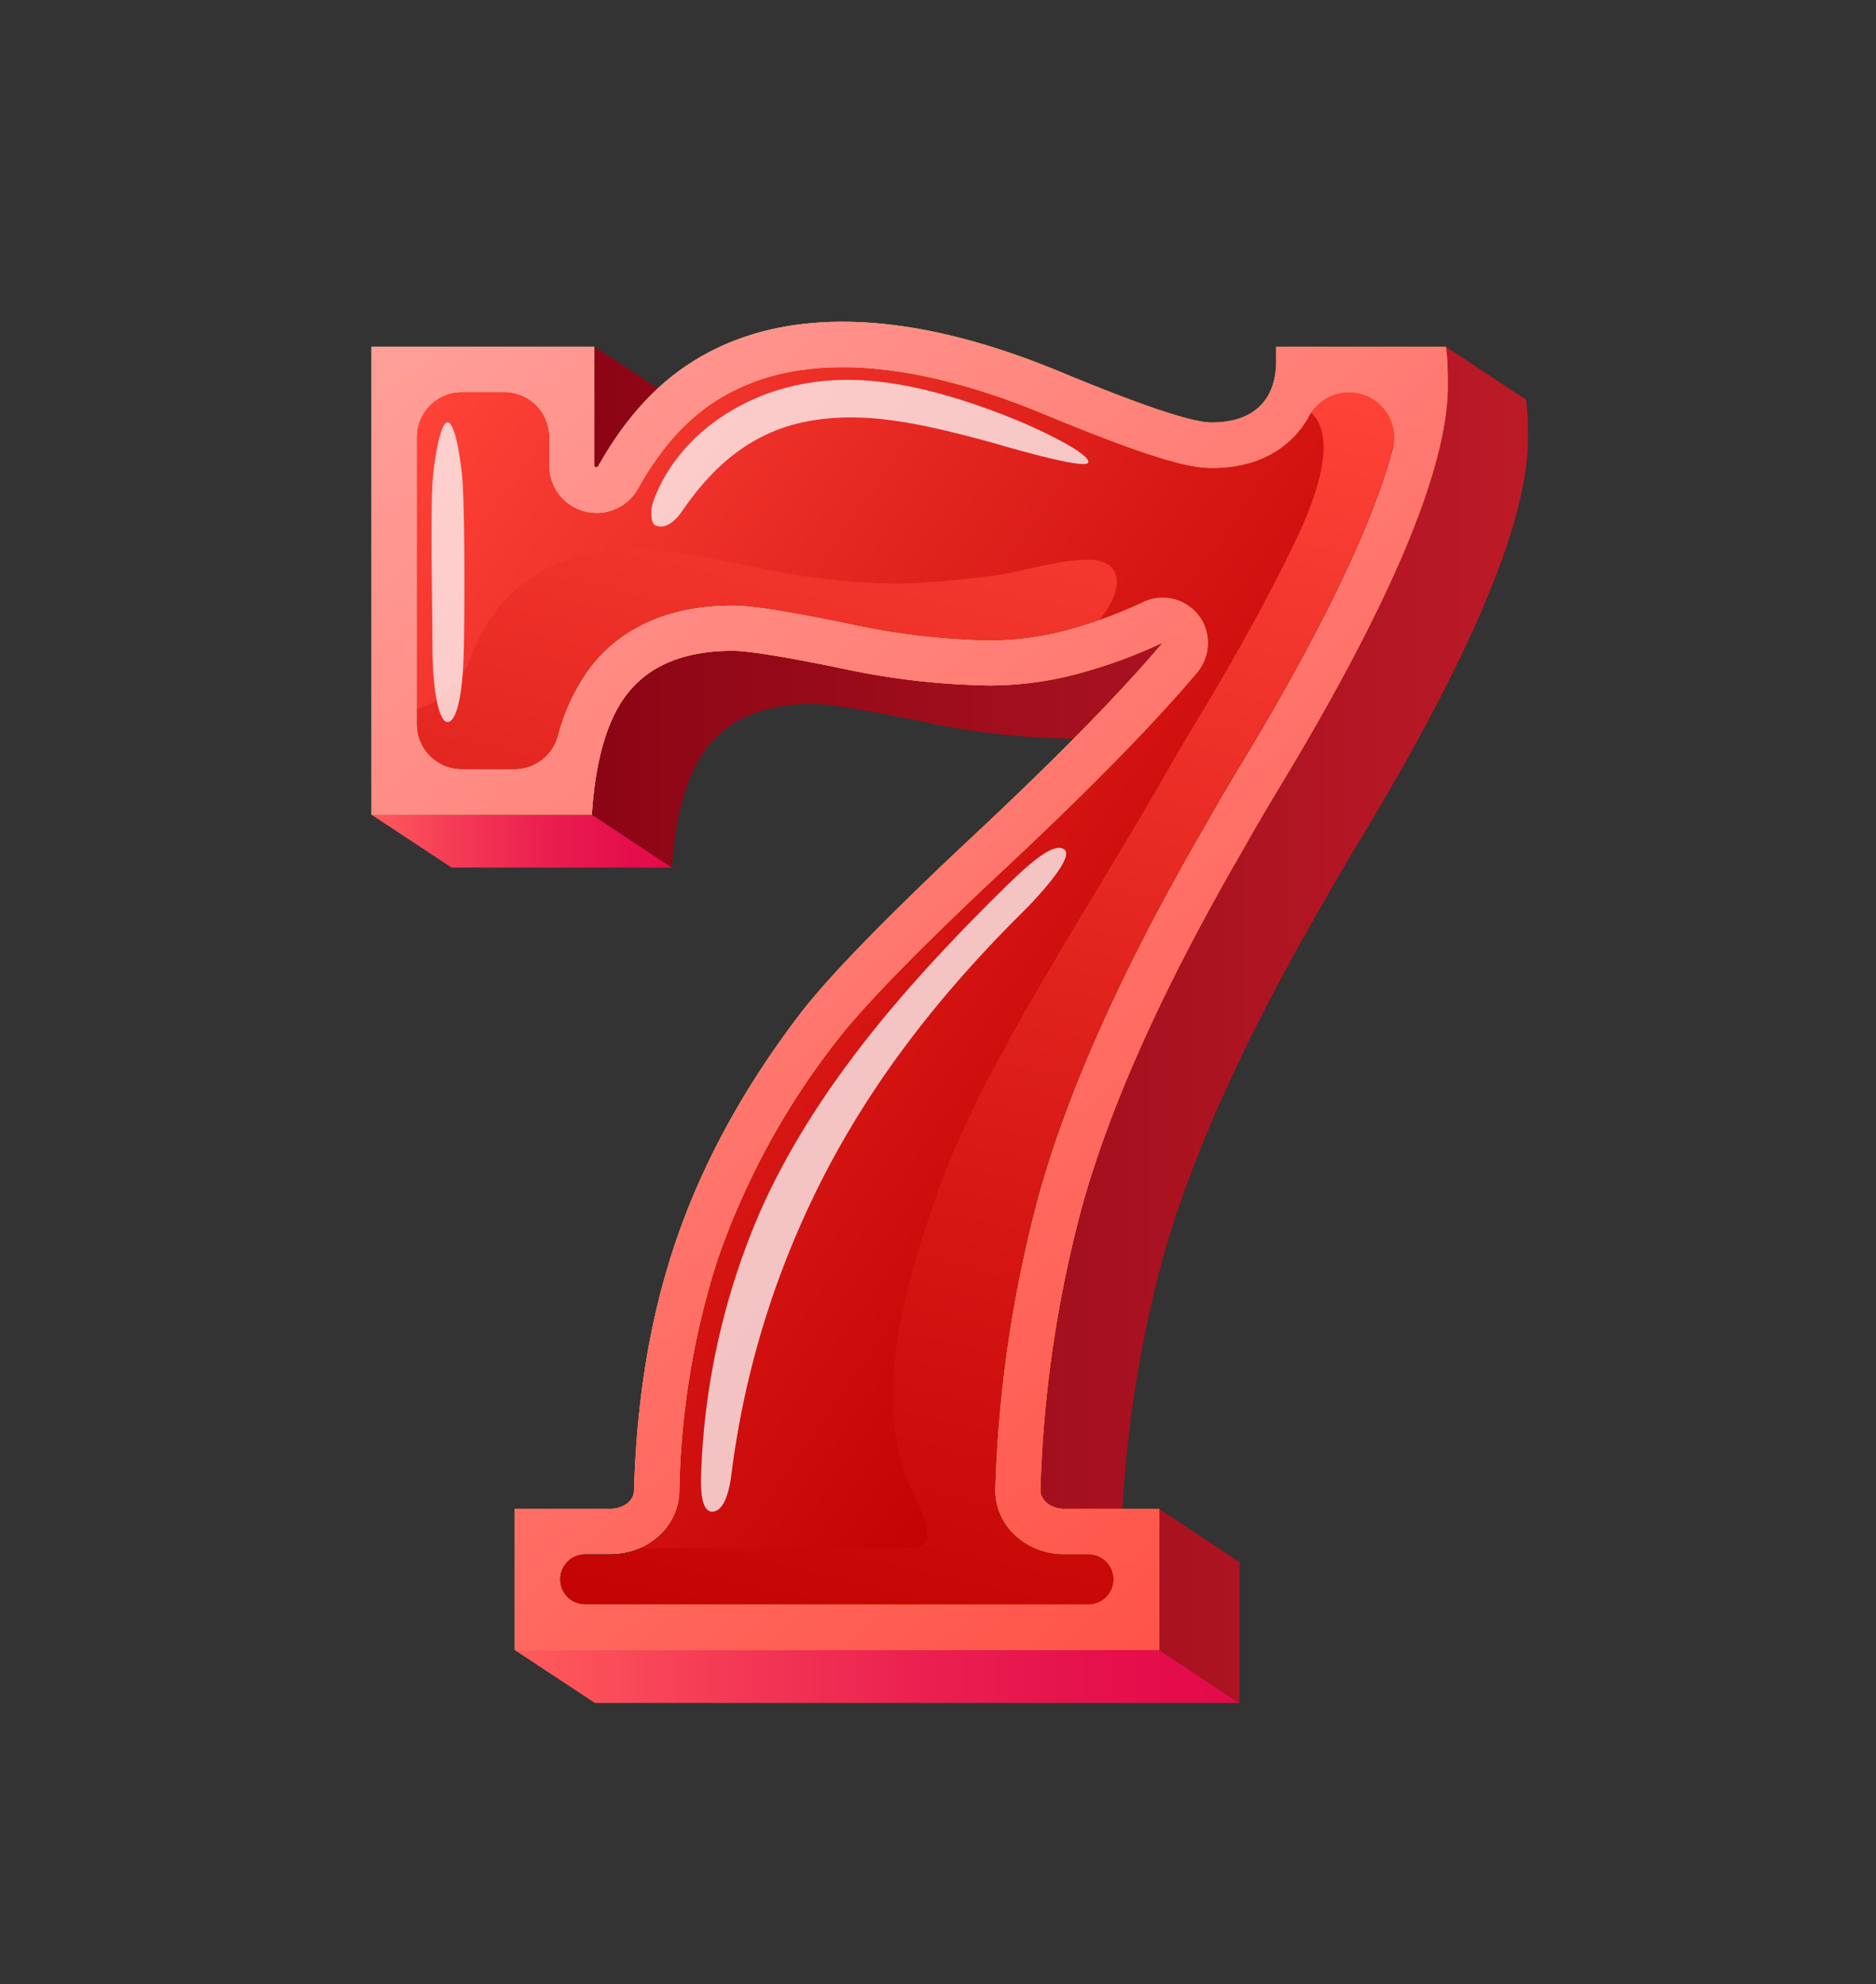 <svg xmlns="http://www.w3.org/2000/svg" xmlns:xlink="http://www.w3.org/1999/xlink" viewBox="0 0 324.41 343"><rect x="0" y="0" width="324.41" height="343" fill="#333333" stroke="none"/><defs><style>.cls-1{isolation:isolate;}.cls-2{fill:url(#_49);}.cls-3{fill:url(#_49-2);}.cls-4{fill:url(#_21);}.cls-5{fill:url(#_155);}.cls-6,.cls-9{mix-blend-mode:screen;}.cls-6{fill:url(#_155-2);}.cls-7{fill:url(#_168);}.cls-8{fill:url(#_41);}.cls-9{opacity:0.75;}.cls-10{fill:#fff;}</style><linearGradient id="_49" x1="64.22" y1="145.4" x2="116.21" y2="145.4" gradientUnits="userSpaceOnUse"><stop offset="0" stop-color="#ff5c5c"/><stop offset="0.26" stop-color="#f53d56"/><stop offset="0.55" stop-color="#eb2150"/><stop offset="0.81" stop-color="#e5104c"/><stop offset="1" stop-color="#e30a4b"/></linearGradient><linearGradient id="_49-2" x1="88.98" y1="269.61" x2="214.31" y2="269.61" xlink:href="#_49"/><linearGradient id="_21" x1="102.35" y1="177.15" x2="264.22" y2="177.15" gradientUnits="userSpaceOnUse"><stop offset="0" stop-color="#8c0515"/><stop offset="1" stop-color="#bc1a27"/></linearGradient><linearGradient id="_155" x1="108.56" y1="280.11" x2="161.88" y2="49.15" gradientUnits="userSpaceOnUse"><stop offset="0" stop-color="#c40404"/><stop offset="0.37" stop-color="#d71815"/><stop offset="1" stop-color="#ff4338"/></linearGradient><linearGradient id="_155-2" x1="208.47" y1="197.29" x2="56.08" y2="90.58" xlink:href="#_155"/><linearGradient id="_168" x1="64.22" y1="170.42" x2="250.36" y2="170.42" gradientUnits="userSpaceOnUse"><stop offset="0" stop-color="#feffb5"/><stop offset="0.51" stop-color="#ffd717"/><stop offset="1" stop-color="#f08d1e"/></linearGradient><linearGradient id="_41" x1="68.41" y1="56.28" x2="238.6" y2="252.06" gradientUnits="userSpaceOnUse"><stop offset="0" stop-color="#ff9f99"/><stop offset="1" stop-color="#ff5348"/></linearGradient></defs><title>PROGRESSIVE SLOTS</title><g class="cls-1"><g id="Layer_1" data-name="Layer 1"><polygon class="cls-2" points="64.22 140.82 78.08 149.97 116.21 149.97 102.35 140.82 64.22 140.82"/><path class="cls-3" d="M125.54,244.85a162.57,162.57,0,0,0-2,20.93c-.08,2.33-2.48,4.19-5.43,4.19H102.84L89,285.23l13.86,9.15H214.31l-13.86-9.15Z"/><path class="cls-4" d="M229.1,155.6q2-3.61,5.94-10.17,29.18-48.25,29.18-69.63c0-1.83,0-3.21-.08-4.13s-.14-1.78-.25-2.59L250,59.93l-15.49,9.15v2.41c0,3.45-1,6.1-2.88,7.93s-4.7,2.76-8.33,2.76q-4.94,0-26-8.7t-37.84-8.71q-14.5,0-25.31,6.55A47.75,47.75,0,0,0,119,86.54c-.65,1-2.57.62-2.55-.5l.25-17L102.8,59.93l-.45,80.89L116.21,150q.89-13.49,5.56-20.13,5.78-8.19,18.8-8.19,4,0,18.63,3a129.81,129.81,0,0,0,25.72,3,60,60,0,0,0,14.84-1.89A83.65,83.65,0,0,0,210,122.42c1.26-.51,2.54.64,1.73,1.56-7.12,8-53.34,64.36-40.42,150.54l29.15,10.71,13.86,9.15V270l-13.86-9.15s-6.68,7.14-6.58,4.71A210.52,210.52,0,0,1,201,217.82Q208.33,191.29,229.1,155.6Z"/><path class="cls-5" d="M214.47,132.23c22.25-36.79,27.63-55.29,28-64.47H227.87a16.75,16.75,0,0,1-4.66,8.17c-3.42,3.27-8,4.93-13.74,4.93-3.38,0-9.23-1.12-29-9.3-13-5.38-24.72-8.11-34.84-8.11-8.29,0-15.24,1.78-21.25,5.42-5.47,3.32-10.1,8.42-14.14,15.61A8.18,8.18,0,0,1,95,80.54V67.76H72.05V133H95.33c1.12-7,3.16-12.54,6.18-16.82,3.7-5.25,11.07-11.51,25.2-11.51,2.2,0,6.49.36,20.2,3.18a123.21,123.21,0,0,0,24.15,2.86A51.87,51.87,0,0,0,184,109a78.51,78.51,0,0,0,13.8-5,7.75,7.75,0,0,1,3.31-.74,7.86,7.86,0,0,1,6.91,4.13,8,8,0,0,1-1.06,8.92c-7.43,8.8-18.58,20.17-33.14,33.78-14.14,13.21-23.79,23-28.69,29.26A130.89,130.89,0,0,0,124,218a139.46,139.46,0,0,0-6.53,39.94c-.17,6-5.39,10.76-11.9,10.76H96.82v8.74h95.8v-8.74H184a12.32,12.32,0,0,1-8.87-3.66,10.59,10.59,0,0,1-3-7.78,220,220,0,0,1,7.45-50.63c5-18.23,14.74-39.76,28.84-64C209.79,140.09,211.77,136.7,214.47,132.23Z"/><path class="cls-6" d="M226.62,71.2a16.26,16.26,0,0,1-3.41,4.73c-3.42,3.27-8,4.93-13.74,4.93-3.38,0-9.23-1.12-29-9.3-13-5.38-24.72-8.11-34.84-8.11-8.29,0-15.24,1.78-21.25,5.42-5.47,3.32-10.1,8.42-14.14,15.61A8.18,8.18,0,0,1,95,80.54V67.76H72.05v54.85a14.35,14.35,0,0,0,9.34-8.84,31.31,31.31,0,0,1,3.8-7.39c3.7-5.25,11.07-11.51,25.2-11.51,2.2,0,6.49.36,20.2,3.18a123.12,123.12,0,0,0,24.15,2.85c4.27,0,16.22-1,20.53-2,8.52-1.93,13.87-3,16.38-1.28,2.88,1.94,1,6.43-1.06,8.92l-.54.64q3.8-1.35,7.7-3.16a7.75,7.75,0,0,1,3.31-.74,7.86,7.86,0,0,1,6.91,4.13,8,8,0,0,1-1.06,8.92c-7.43,8.8-18.58,20.17-33.14,33.78-14.14,13.21-23.79,23-28.69,29.26A130.89,130.89,0,0,0,124,218a139.46,139.46,0,0,0-6.53,39.94,11,11,0,0,1-6.81,9.71H156.5c2.63,0,6.22-.11,1.72-8.82-8.34-16.17-1.15-38.6,4.32-53.79,7.23-20.06,24.08-45.54,38.18-69.77,1.37-2.5,3.35-5.89,6.05-10.36,7.61-12.58,13.24-23,17.38-31.68C228.65,83.77,230.84,75,226.62,71.2Z"/><path class="cls-7" d="M250.28,62.51c-.06-.91-.14-1.78-.25-2.58H220.68v2.41q0,5.18-2.88,7.93c-1.93,1.84-4.7,2.76-8.33,2.76q-5,0-26-8.71t-37.83-8.7q-14.52,0-25.31,6.55c-6.88,4.17-12.32,10.31-16.91,18.46a.33.33,0,0,1-.3.16c-.17,0-.34-.09-.34-.26V59.93H64.22v80.89h38.13q.89-13.5,5.56-20.14,5.78-8.18,18.8-8.18,3.95,0,18.63,3a129.9,129.9,0,0,0,25.72,3,59.38,59.38,0,0,0,14.83-1.9,86.16,86.16,0,0,0,15.17-5.51Q190.19,124,168.42,144.38t-29.51,30.16q-15.33,19.83-22.34,40.94-6.28,18.92-6.93,42.19c0,1.75-1.86,3.15-4.07,3.15H89v24.41H200.45V260.82H184c-2.3,0-4.14-1.51-4.08-3.33a211.13,211.13,0,0,1,7.17-48.82q7.34-26.53,28.11-62.22,2-3.62,5.94-10.17Q250.36,88,250.36,66.65C250.36,64.81,250.33,63.44,250.28,62.51Zm-78.15,194.7a10.59,10.59,0,0,0,3,7.78,12.32,12.32,0,0,0,8.87,3.66h4.21a4.37,4.37,0,0,1,4.37,4.37h0a4.37,4.37,0,0,1-4.37,4.37H101.19A4.36,4.36,0,0,1,96.82,273h0a4.37,4.37,0,0,1,4.37-4.37h4.38c6.51,0,11.73-4.72,11.9-10.76A139.46,139.46,0,0,1,124,218a130.89,130.89,0,0,1,21.08-38.58c4.9-6.21,14.55-16.05,28.69-29.26,14.56-13.61,25.71-25,33.14-33.78a8,8,0,0,0,1.06-8.92,7.86,7.86,0,0,0-6.91-4.13,7.75,7.75,0,0,0-3.31.74,78.51,78.51,0,0,1-13.8,5,51.87,51.87,0,0,1-12.89,1.66,123.21,123.21,0,0,1-24.15-2.86c-13.71-2.82-18-3.18-20.2-3.18-14.13,0-21.5,6.26-25.2,11.51a34.68,34.68,0,0,0-5,11A7.82,7.82,0,0,1,89,133H79.86a7.81,7.81,0,0,1-7.81-7.81V75.57a7.81,7.81,0,0,1,7.81-7.81h7.31A7.82,7.82,0,0,1,95,75.57v5a8.18,8.18,0,0,0,15.3,3.94c4-7.19,8.67-12.29,14.14-15.61,6-3.64,13-5.42,21.25-5.42,10.12,0,21.84,2.73,34.84,8.11,19.73,8.18,25.58,9.3,29,9.3,5.7,0,10.32-1.66,13.74-4.93a16,16,0,0,0,3.06-4,7.86,7.86,0,0,1,6.89-4.15h.1a7.82,7.82,0,0,1,7.53,9.87c-2.92,10.86-10.19,27.93-26.32,54.6-2.7,4.47-4.68,7.86-6.05,10.37-14.1,24.22-23.8,45.75-28.84,64A220,220,0,0,0,172.13,257.21Z"/><path class="cls-8" d="M250.28,62.51c-.06-.91-.14-1.78-.25-2.58H220.68v2.41q0,5.18-2.88,7.93c-1.93,1.84-4.7,2.76-8.33,2.76q-5,0-26-8.71t-37.83-8.7q-14.52,0-25.31,6.55c-6.88,4.17-12.32,10.31-16.91,18.46a.33.33,0,0,1-.3.16c-.17,0-.34-.09-.34-.26V59.93H64.22v80.89h38.13q.89-13.5,5.56-20.14,5.78-8.18,18.8-8.18,3.95,0,18.63,3a129.9,129.9,0,0,0,25.72,3,59.38,59.38,0,0,0,14.83-1.9,86.16,86.16,0,0,0,15.17-5.51Q190.19,124,168.42,144.38t-29.51,30.16q-15.33,19.83-22.34,40.94-6.28,18.92-6.93,42.19c0,1.75-1.86,3.15-4.07,3.15H89v24.41H200.45V260.82H184c-2.3,0-4.14-1.51-4.08-3.33a211.13,211.13,0,0,1,7.17-48.82q7.34-26.53,28.11-62.22,2-3.62,5.94-10.17Q250.36,88,250.36,66.65C250.36,64.81,250.33,63.44,250.28,62.51Zm-78.15,194.7a10.59,10.59,0,0,0,3,7.78,12.32,12.32,0,0,0,8.87,3.66h4.21a4.37,4.37,0,0,1,4.37,4.37h0a4.37,4.37,0,0,1-4.37,4.37H101.19A4.36,4.36,0,0,1,96.82,273h0a4.37,4.37,0,0,1,4.37-4.37h4.38c6.51,0,11.73-4.72,11.9-10.76A139.46,139.46,0,0,1,124,218a130.89,130.89,0,0,1,21.08-38.58c4.9-6.21,14.55-16.05,28.69-29.26,14.56-13.61,25.71-25,33.14-33.78a8,8,0,0,0,1.06-8.92,7.86,7.86,0,0,0-6.91-4.13,7.75,7.75,0,0,0-3.31.74,78.51,78.51,0,0,1-13.8,5,51.87,51.87,0,0,1-12.89,1.66,123.21,123.21,0,0,1-24.15-2.86c-13.71-2.82-18-3.18-20.2-3.18-14.13,0-21.5,6.26-25.2,11.51a34.68,34.68,0,0,0-5,11A7.82,7.82,0,0,1,89,133H79.86a7.81,7.81,0,0,1-7.81-7.81V75.57a7.81,7.81,0,0,1,7.81-7.81h7.31A7.82,7.82,0,0,1,95,75.57v5a8.18,8.18,0,0,0,15.3,3.94c4-7.19,8.67-12.29,14.14-15.61,6-3.64,13-5.42,21.25-5.42,10.12,0,21.84,2.73,34.84,8.11,19.73,8.18,25.58,9.3,29,9.3,5.7,0,10.32-1.66,13.74-4.93a16,16,0,0,0,3.06-4,7.86,7.86,0,0,1,6.89-4.15h.1a7.82,7.82,0,0,1,7.53,9.87c-2.92,10.86-10.19,27.93-26.32,54.6-2.7,4.47-4.68,7.86-6.05,10.37-14.1,24.22-23.8,45.75-28.84,64A220,220,0,0,0,172.13,257.21Z"/><g class="cls-9"><path class="cls-10" d="M77.39,73C76,73,74.94,80.7,74.78,83.56c-.38,7,0,21,0,28,0,8.1,1.17,13.26,2.61,13.26s2.65-4.08,2.82-12.68c.14-7,.18-21.6-.2-28.56C79.85,80.7,78.84,73,77.39,73Z"/><path class="cls-10" d="M173.19,71.58c-12.66-4.83-23.41-7-33.33-5.39-12.63,2-23.19,10.06-26.92,20.56-.48,1.36-.45,3.69.39,4.08,2,.9,3.89-1.4,4.53-2.33,5.13-7.55,12-14.15,22.81-15.85,8.94-1.41,17.75.28,30.51,3.76,1.39.38,16.43,4.9,17,3.56S180.41,74.34,173.19,71.58Z"/><path class="cls-10" d="M184,146.81c-1.75-1.11-5.3,1.71-10.84,7.2-15,14.83-31.56,33-41.39,54.71a124.33,124.33,0,0,0-10.52,46c-.06,1.44-.27,6.59,1.9,6.59,2.45,0,3.14-5,3.32-6.36a154.65,154.65,0,0,1,12.67-44.78c9.49-21,23.09-38,37.7-52.49C177.86,156.7,186.21,148.2,184,146.81Z"/></g></g></g></svg>